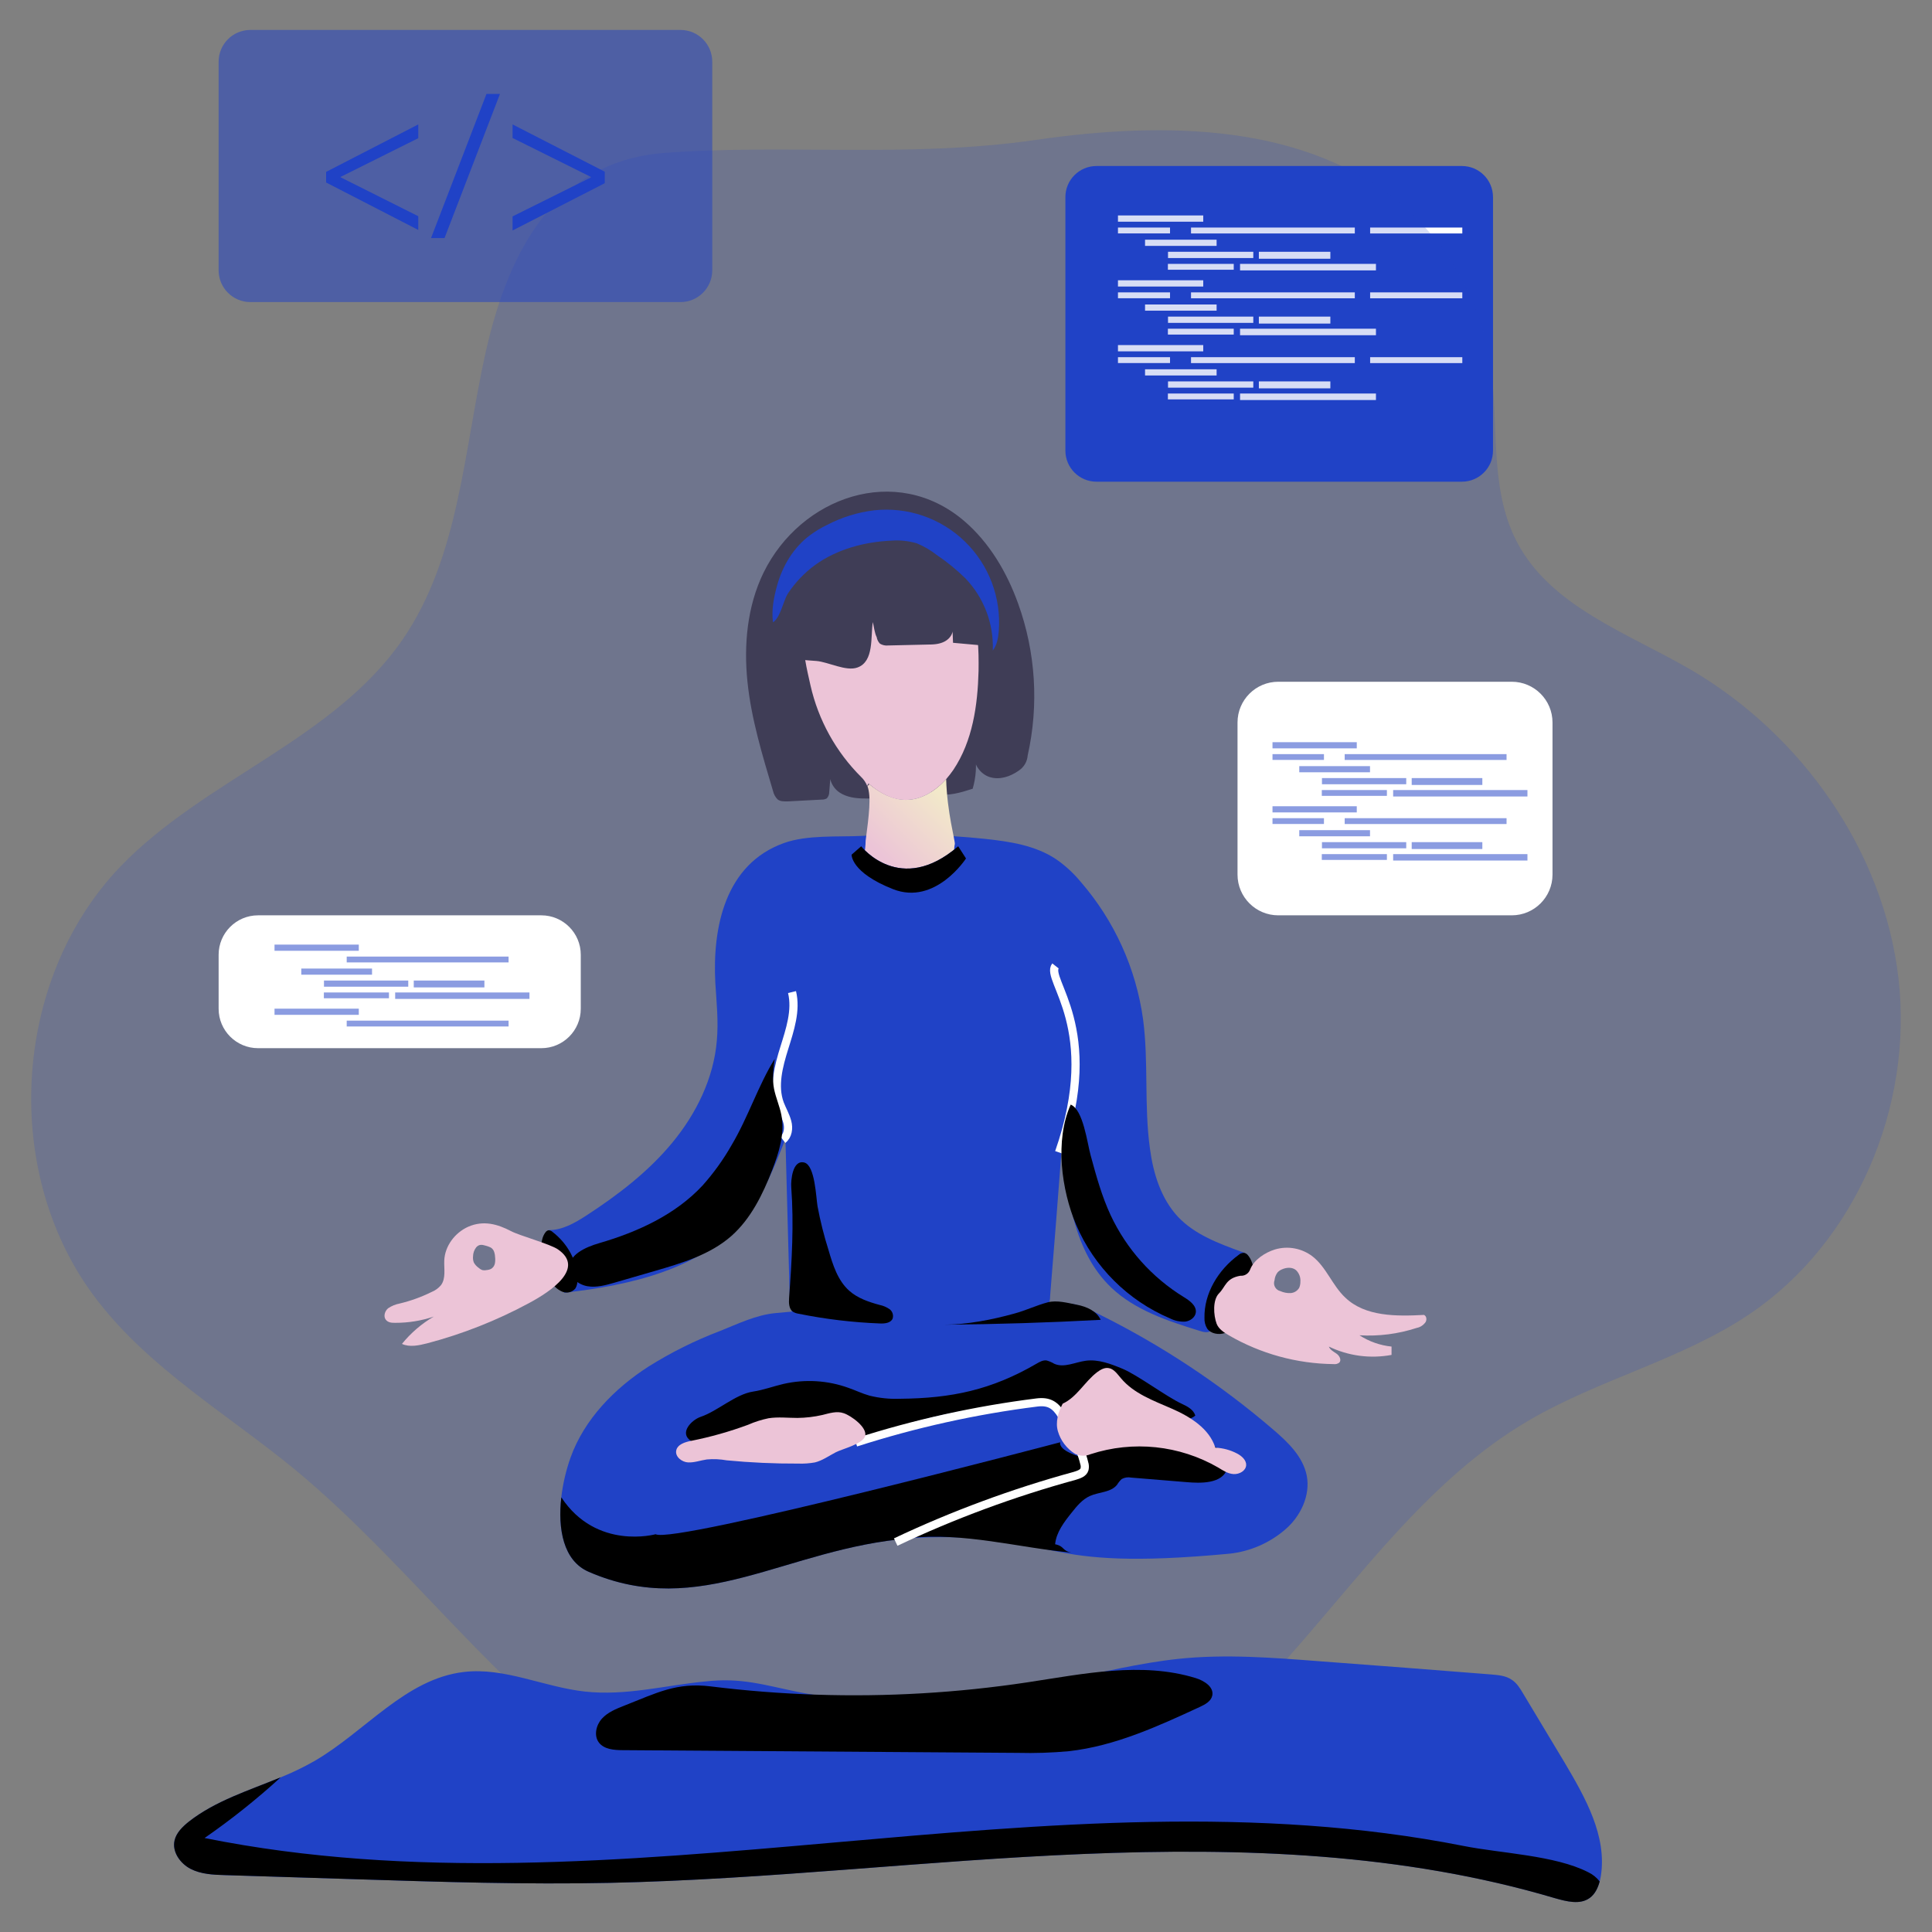 <?xml version="1.0" encoding="UTF-8" standalone="no"?>
<!-- Generator: Gravit.io -->
<svg xmlns="http://www.w3.org/2000/svg" xmlns:xlink="http://www.w3.org/1999/xlink" style="isolation:isolate" viewBox="0 0 793.701 793.701" width="793.701pt" height="793.701pt"><rect x="0" y="0" width="793.701" height="793.701" fill="#808080" stroke="none"/><defs><clipPath id="_clipPath_8EVcB1el8tajwkYQLUOmrAbZnPJionYS"><rect width="793.701" height="793.701"/></clipPath></defs><g clip-path="url(#_clipPath_8EVcB1el8tajwkYQLUOmrAbZnPJionYS)"><g><g><path d="M 600.583 197.888 L 450.454 197.888 C 443.405 197.888 437.682 192.165 437.682 185.116 L 437.682 80.973 C 437.682 73.923 443.405 68.2 450.454 68.2 L 600.583 68.2 C 607.632 68.2 613.355 73.923 613.355 80.973 L 613.355 185.116 C 613.355 192.165 607.632 197.888 600.583 197.888 Z" style="stroke:none;fill:#2042C6;stroke-miterlimit:10;"/><defs><linearGradient id="_lgradient_439" x1="0" y1="0.5" x2="0.062" y2="1.498"><stop offset="100%" style="stop-color:rgba(255,255,255,0)"/><stop offset="100%" style="stop-color:rgba(255,255,255,0.005)"/></linearGradient></defs><path d="M 600.583 197.888 L 450.454 197.888 C 443.405 197.888 437.682 192.165 437.682 185.116 L 437.682 80.973 C 437.682 73.923 443.405 68.2 450.454 68.2 L 600.583 68.2 C 607.632 68.2 613.355 73.923 613.355 80.973 L 613.355 185.116 C 613.355 192.165 607.632 197.888 600.583 197.888 Z" style="stroke:none;fill:url(#_lgradient_439);stroke-miterlimit:10;"/><linearGradient id="_lgradient_440" x1="0.538" y1="-27.083" x2="0.483" y2="-24.142" gradientTransform="matrix(35.033,0,0,2.573,459.281,88.508)" gradientUnits="userSpaceOnUse"><stop offset="0%" stop-opacity="0" style="stop-color:rgb(255,255,255)"/><stop offset="99%" stop-opacity="1" style="stop-color:rgb(255,255,255)"/></linearGradient><rect x="459.281" y="88.508" width="35.033" height="2.573" transform="matrix(1,0,0,1,0,0)" fill="url(#_lgradient_440)"/><linearGradient id="_lgradient_441" x1="0" y1="0.5" x2="0.164" y2="1.486" gradientTransform="matrix(21.386,0,0,2.41,459.281,93.481)" gradientUnits="userSpaceOnUse"><stop offset="100%" stop-opacity="1" style="stop-color:rgb(255,255,255)"/><stop offset="100%" stop-opacity="0.99" style="stop-color:rgb(255,255,255)"/></linearGradient><rect x="459.281" y="93.481" width="21.386" height="2.41" transform="matrix(1,0,0,1,0,0)" fill="url(#_lgradient_441)"/><linearGradient id="_lgradient_442" x1="0" y1="0.5" x2="0.461" y2="1.388" gradientTransform="matrix(67.29,0,0,2.43,489.291,93.481)" gradientUnits="userSpaceOnUse"><stop offset="100%" stop-opacity="1" style="stop-color:rgb(255,255,255)"/><stop offset="100%" stop-opacity="0.99" style="stop-color:rgb(255,255,255)"/></linearGradient><rect x="489.291" y="93.481" width="67.29" height="2.43" transform="matrix(1,0,0,1,0,0)" fill="url(#_lgradient_442)"/><linearGradient id="_lgradient_443" x1="0" y1="0.5" x2="0.279" y2="1.46" gradientTransform="matrix(37.87,0,0,2.43,562.875,93.481)" gradientUnits="userSpaceOnUse"><stop offset="100%" stop-opacity="1" style="stop-color:rgb(255,255,255)"/><stop offset="100%" stop-opacity="0.99" style="stop-color:rgb(255,255,255)"/></linearGradient><rect x="562.875" y="93.481" width="37.87" height="2.43" transform="matrix(1,0,0,1,0,0)" fill="url(#_lgradient_443)"/><linearGradient id="_lgradient_444" x1="0" y1="0.5" x2="0.212" y2="1.477" gradientTransform="matrix(29.399,0,0,2.542,470.406,98.474)" gradientUnits="userSpaceOnUse"><stop offset="100%" stop-opacity="1" style="stop-color:rgb(255,255,255)"/><stop offset="100%" stop-opacity="0.99" style="stop-color:rgb(255,255,255)"/></linearGradient><rect x="470.406" y="98.474" width="29.399" height="2.542" transform="matrix(1,0,0,1,0,0)" fill="url(#_lgradient_444)"/><linearGradient id="_lgradient_445" x1="0" y1="0.5" x2="0.249" y2="1.469" gradientTransform="matrix(35.033,0,0,2.573,479.843,103.436)" gradientUnits="userSpaceOnUse"><stop offset="100%" stop-opacity="1" style="stop-color:rgb(255,255,255)"/><stop offset="100%" stop-opacity="0.99" style="stop-color:rgb(255,255,255)"/></linearGradient><rect x="479.843" y="103.436" width="35.033" height="2.573" transform="matrix(1,0,0,1,0,0)" fill="url(#_lgradient_445)"/><linearGradient id="_lgradient_446" x1="0" y1="0.5" x2="0.188" y2="1.482" gradientTransform="matrix(29.369,0,0,2.858,517.164,103.436)" gradientUnits="userSpaceOnUse"><stop offset="100%" stop-opacity="1" style="stop-color:rgb(255,255,255)"/><stop offset="100%" stop-opacity="0.99" style="stop-color:rgb(255,255,255)"/></linearGradient><rect x="517.164" y="103.436" width="29.369" height="2.858" transform="matrix(1,0,0,1,0,0)" fill="url(#_lgradient_446)"/><linearGradient id="_lgradient_447" x1="0" y1="0.5" x2="0.206" y2="1.479" gradientTransform="matrix(27.05,0,0,2.41,479.792,108.409)" gradientUnits="userSpaceOnUse"><stop offset="100%" stop-opacity="1" style="stop-color:rgb(255,255,255)"/><stop offset="100%" stop-opacity="0.99" style="stop-color:rgb(255,255,255)"/></linearGradient><rect x="479.792" y="108.409" width="27.05" height="2.41" transform="matrix(1,0,0,1,0,0)" fill="url(#_lgradient_447)"/><linearGradient id="_lgradient_448" x1="0" y1="0.5" x2="0.363" y2="1.432" gradientTransform="matrix(55.829,0,0,2.675,509.436,108.409)" gradientUnits="userSpaceOnUse"><stop offset="100%" stop-opacity="1" style="stop-color:rgb(255,255,255)"/><stop offset="100%" stop-opacity="0.99" style="stop-color:rgb(255,255,255)"/></linearGradient><rect x="509.436" y="108.409" width="55.829" height="2.675" transform="matrix(1,0,0,1,0,0)" fill="url(#_lgradient_448)"/><linearGradient id="_lgradient_449" x1="0" y1="0.5" x2="0.247" y2="1.469" gradientTransform="matrix(35.033,0,0,2.573,459.281,115.141)" gradientUnits="userSpaceOnUse"><stop offset="100%" stop-opacity="1" style="stop-color:rgb(255,255,255)"/><stop offset="100%" stop-opacity="0.99" style="stop-color:rgb(255,255,255)"/></linearGradient><rect x="459.281" y="115.141" width="35.033" height="2.573" transform="matrix(1,0,0,1,0,0)" fill="url(#_lgradient_449)"/><linearGradient id="_lgradient_450" x1="0" y1="0.5" x2="0.164" y2="1.486" gradientTransform="matrix(21.386,0,0,2.41,459.281,120.114)" gradientUnits="userSpaceOnUse"><stop offset="100%" stop-opacity="1" style="stop-color:rgb(255,255,255)"/><stop offset="100%" stop-opacity="0.99" style="stop-color:rgb(255,255,255)"/></linearGradient><rect x="459.281" y="120.114" width="21.386" height="2.41" transform="matrix(1,0,0,1,0,0)" fill="url(#_lgradient_450)"/><linearGradient id="_lgradient_451" x1="0" y1="0.5" x2="0.461" y2="1.388" gradientTransform="matrix(67.29,0,0,2.43,489.291,120.114)" gradientUnits="userSpaceOnUse"><stop offset="100%" stop-opacity="1" style="stop-color:rgb(255,255,255)"/><stop offset="100%" stop-opacity="0.99" style="stop-color:rgb(255,255,255)"/></linearGradient><rect x="489.291" y="120.114" width="67.29" height="2.43" transform="matrix(1,0,0,1,0,0)" fill="url(#_lgradient_451)"/><linearGradient id="_lgradient_452" x1="0" y1="0.5" x2="0.279" y2="1.46" gradientTransform="matrix(37.87,0,0,2.43,562.875,120.114)" gradientUnits="userSpaceOnUse"><stop offset="100%" stop-opacity="1" style="stop-color:rgb(255,255,255)"/><stop offset="100%" stop-opacity="0.99" style="stop-color:rgb(255,255,255)"/></linearGradient><rect x="562.875" y="120.114" width="37.87" height="2.43" transform="matrix(1,0,0,1,0,0)" fill="url(#_lgradient_452)"/><linearGradient id="_lgradient_453" x1="0" y1="0.5" x2="0.212" y2="1.477" gradientTransform="matrix(29.399,0,0,2.542,470.406,125.087)" gradientUnits="userSpaceOnUse"><stop offset="100%" stop-opacity="1" style="stop-color:rgb(255,255,255)"/><stop offset="100%" stop-opacity="0.99" style="stop-color:rgb(255,255,255)"/></linearGradient><rect x="470.406" y="125.087" width="29.399" height="2.542" transform="matrix(1,0,0,1,0,0)" fill="url(#_lgradient_453)"/><linearGradient id="_lgradient_454" x1="0" y1="0.5" x2="0.249" y2="1.469" gradientTransform="matrix(35.033,0,0,2.573,479.843,130.07)" gradientUnits="userSpaceOnUse"><stop offset="100%" stop-opacity="1" style="stop-color:rgb(255,255,255)"/><stop offset="100%" stop-opacity="0.99" style="stop-color:rgb(255,255,255)"/></linearGradient><rect x="479.843" y="130.07" width="35.033" height="2.573" transform="matrix(1,0,0,1,0,0)" fill="url(#_lgradient_454)"/><linearGradient id="_lgradient_455" x1="0" y1="0.5" x2="0.188" y2="1.482" gradientTransform="matrix(29.369,0,0,2.858,517.164,130.07)" gradientUnits="userSpaceOnUse"><stop offset="100%" stop-opacity="1" style="stop-color:rgb(255,255,255)"/><stop offset="100%" stop-opacity="0.99" style="stop-color:rgb(255,255,255)"/></linearGradient><rect x="517.164" y="130.07" width="29.369" height="2.858" transform="matrix(1,0,0,1,0,0)" fill="url(#_lgradient_455)"/><linearGradient id="_lgradient_456" x1="0" y1="0.5" x2="0.206" y2="1.479" gradientTransform="matrix(27.05,0,0,2.41,479.792,135.042)" gradientUnits="userSpaceOnUse"><stop offset="100%" stop-opacity="1" style="stop-color:rgb(255,255,255)"/><stop offset="100%" stop-opacity="0.99" style="stop-color:rgb(255,255,255)"/></linearGradient><rect x="479.792" y="135.042" width="27.05" height="2.41" transform="matrix(1,0,0,1,0,0)" fill="url(#_lgradient_456)"/><linearGradient id="_lgradient_457" x1="0" y1="0.5" x2="0.363" y2="1.432" gradientTransform="matrix(55.829,0,0,2.675,509.436,135.042)" gradientUnits="userSpaceOnUse"><stop offset="100%" stop-opacity="1" style="stop-color:rgb(255,255,255)"/><stop offset="100%" stop-opacity="0.99" style="stop-color:rgb(255,255,255)"/></linearGradient><rect x="509.436" y="135.042" width="55.829" height="2.675" transform="matrix(1,0,0,1,0,0)" fill="url(#_lgradient_457)"/><linearGradient id="_lgradient_458" x1="0" y1="0.5" x2="0.247" y2="1.469" gradientTransform="matrix(35.033,0,0,2.573,459.281,141.764)" gradientUnits="userSpaceOnUse"><stop offset="100%" stop-opacity="1" style="stop-color:rgb(255,255,255)"/><stop offset="100%" stop-opacity="0.99" style="stop-color:rgb(255,255,255)"/></linearGradient><rect x="459.281" y="141.764" width="35.033" height="2.573" transform="matrix(1,0,0,1,0,0)" fill="url(#_lgradient_458)"/><linearGradient id="_lgradient_459" x1="0" y1="0.5" x2="0.164" y2="1.486" gradientTransform="matrix(21.386,0,0,2.41,459.281,146.737)" gradientUnits="userSpaceOnUse"><stop offset="100%" stop-opacity="1" style="stop-color:rgb(255,255,255)"/><stop offset="100%" stop-opacity="0.99" style="stop-color:rgb(255,255,255)"/></linearGradient><rect x="459.281" y="146.737" width="21.386" height="2.41" transform="matrix(1,0,0,1,0,0)" fill="url(#_lgradient_459)"/><linearGradient id="_lgradient_460" x1="0" y1="0.5" x2="0.461" y2="1.387" gradientTransform="matrix(67.29,0,0,2.43,489.291,146.737)" gradientUnits="userSpaceOnUse"><stop offset="100%" stop-opacity="1" style="stop-color:rgb(255,255,255)"/><stop offset="100%" stop-opacity="0.99" style="stop-color:rgb(255,255,255)"/></linearGradient><rect x="489.291" y="146.737" width="67.29" height="2.43" transform="matrix(1,0,0,1,0,0)" fill="url(#_lgradient_460)"/><linearGradient id="_lgradient_461" x1="0" y1="0.5" x2="0.279" y2="1.46" gradientTransform="matrix(37.87,0,0,2.43,562.875,146.737)" gradientUnits="userSpaceOnUse"><stop offset="100%" stop-opacity="1" style="stop-color:rgb(255,255,255)"/><stop offset="100%" stop-opacity="0.99" style="stop-color:rgb(255,255,255)"/></linearGradient><rect x="562.875" y="146.737" width="37.87" height="2.43" transform="matrix(1,0,0,1,0,0)" fill="url(#_lgradient_461)"/><linearGradient id="_lgradient_462" x1="0" y1="0.5" x2="0.212" y2="1.477" gradientTransform="matrix(29.399,0,0,2.542,470.406,151.71)" gradientUnits="userSpaceOnUse"><stop offset="100%" stop-opacity="1" style="stop-color:rgb(255,255,255)"/><stop offset="100%" stop-opacity="0.99" style="stop-color:rgb(255,255,255)"/></linearGradient><rect x="470.406" y="151.71" width="29.399" height="2.542" transform="matrix(1,0,0,1,0,0)" fill="url(#_lgradient_462)"/><linearGradient id="_lgradient_463" x1="0" y1="0.5" x2="0.249" y2="1.469" gradientTransform="matrix(35.033,0,0,2.573,479.843,156.683)" gradientUnits="userSpaceOnUse"><stop offset="100%" stop-opacity="1" style="stop-color:rgb(255,255,255)"/><stop offset="100%" stop-opacity="0.99" style="stop-color:rgb(255,255,255)"/></linearGradient><rect x="479.843" y="156.683" width="35.033" height="2.573" transform="matrix(1,0,0,1,0,0)" fill="url(#_lgradient_463)"/><linearGradient id="_lgradient_464" x1="0" y1="0.5" x2="0.188" y2="1.482" gradientTransform="matrix(29.369,0,0,2.858,517.164,156.683)" gradientUnits="userSpaceOnUse"><stop offset="100%" stop-opacity="1" style="stop-color:rgb(255,255,255)"/><stop offset="100%" stop-opacity="0.99" style="stop-color:rgb(255,255,255)"/></linearGradient><rect x="517.164" y="156.683" width="29.369" height="2.858" transform="matrix(1,0,0,1,0,0)" fill="url(#_lgradient_464)"/><linearGradient id="_lgradient_465" x1="0" y1="0.5" x2="0.206" y2="1.479" gradientTransform="matrix(27.05,0,0,2.41,479.792,161.666)" gradientUnits="userSpaceOnUse"><stop offset="100%" stop-opacity="1" style="stop-color:rgb(255,255,255)"/><stop offset="100%" stop-opacity="0.99" style="stop-color:rgb(255,255,255)"/></linearGradient><rect x="479.792" y="161.666" width="27.05" height="2.41" transform="matrix(1,0,0,1,0,0)" fill="url(#_lgradient_465)"/><linearGradient id="_lgradient_466" x1="0" y1="0.5" x2="0.363" y2="1.432" gradientTransform="matrix(55.829,0,0,2.675,509.436,161.666)" gradientUnits="userSpaceOnUse"><stop offset="100%" stop-opacity="1" style="stop-color:rgb(255,255,255)"/><stop offset="100%" stop-opacity="0.99" style="stop-color:rgb(255,255,255)"/></linearGradient><rect x="509.436" y="161.666" width="55.829" height="2.675" transform="matrix(1,0,0,1,0,0)" fill="url(#_lgradient_466)"/></g><g><g opacity="0.18"><path d=" M 199.622 144.264 C 190.496 184.755 188.836 228.743 165.278 262.924 C 136.892 303.919 83.955 320.186 49.434 356.026 C 4.63 402.829 0.319 482.983 39.981 534.207 C 61.743 562.43 93.245 580.846 120.801 603.411 C 173.739 647.059 213.292 707.803 273.982 739.998 C 339.202 774.519 424.17 768.208 483.582 724.234 C 537.852 684.069 569.884 617.53 628.126 583.499 C 657.002 566.578 690.87 558.608 718.739 539.851 C 762.564 510.309 785.958 454.556 779.946 402.108 C 773.935 349.661 740.284 301.865 694.638 275.151 C 668.604 260.013 636.763 249.132 622.985 222.268 C 611.532 200.03 616.021 173.48 612.199 148.82 C 608.208 124.368 595.951 102.024 577.474 85.518 C 537.648 50.331 478.182 49.842 425.626 57.472 C 373.069 65.102 321.234 58.968 271.928 62.913 C 228.675 66.762 209.252 101.786 199.622 144.264 Z " fill="rgb(32,66,198)"/></g><path d=" M 404.45 344.6 C 414.82 345.7 425.45 347.28 434.1 353.14 C 437.789 355.733 441.113 358.811 443.98 362.29 C 457.815 378.239 466.716 397.865 469.6 418.78 C 471.92 436.35 469.97 454.29 472.41 471.78 C 473.75 482.02 476.93 492.4 484 499.96 C 490.83 507.16 500.6 510.82 510 514.24 C 511.188 514.498 512.234 515.194 512.93 516.19 C 513.66 517.53 512.93 519.24 512.2 520.58 L 499.39 544.37 C 498.984 545.39 498.253 546.248 497.31 546.81 C 495.97 547.67 494.14 547.18 492.68 546.69 C 479.74 542.69 466.32 538.27 456.56 529 C 441.19 514.36 438.26 491.3 436.3 470.19 C 434.72 490.93 433.13 511.55 431.42 532.29 C 431.455 533.997 431.034 535.681 430.2 537.17 C 428.74 539.37 425.69 539.98 423.01 540.35 C 396.555 543.967 369.908 546.004 343.21 546.45 C 336.86 546.57 329.42 545.96 326.21 540.59 C 324.5 537.91 324.38 534.49 324.38 531.32 C 323.77 510.21 323.28 489.1 322.67 467.87 C 318.28 479.1 313.76 490.69 306.08 500.08 C 288.75 521.44 259.08 528.02 231.77 531.08 C 230.162 522.372 228.001 513.775 225.3 505.34 C 230.92 505.46 236.16 502.41 240.92 499.34 C 253.85 490.92 266.3 481.4 276.18 469.45 C 286.06 457.5 293.18 442.97 294.48 427.6 C 295.22 419.67 294.36 411.73 293.87 403.8 C 292.65 380.99 297.87 355 322.06 346.34 C 331.58 342.92 344.06 343.89 353.91 343.41 C 370.762 342.462 387.662 342.86 404.45 344.6 L 404.45 344.6 Z " fill="rgb(32,66,198)"/><linearGradient id="_lgradient_467" x1="1" y1="0.5" x2="-0" y2="0.5" gradientTransform="matrix(20.399,0,0,33.33,494.812,514.69)" gradientUnits="userSpaceOnUse"><stop offset="1.001%" stop-opacity="1" style="stop-color:rgb(0,0,0)"/><stop offset="100%" stop-opacity="1" style="stop-color:rgb(0,0,0)"/></linearGradient><path d=" M 512.79 515.82 C 512.391 515.243 511.787 514.839 511.1 514.69 C 510.257 514.676 509.44 514.988 508.82 515.56 C 500.44 521.7 494.6 531.38 494.82 541.46 C 494.748 542.989 495.135 544.504 495.93 545.81 C 497.43 547.91 500.59 548.48 503.11 547.66 C 505.569 546.71 507.684 545.041 509.18 542.87 C 512.134 539.032 514.067 534.508 514.8 529.72 C 515.45 525.51 515.67 519.34 512.79 515.82 Z " fill="url(#_lgradient_467)"/><linearGradient id="_lgradient_468" x1="0" y1="0.5" x2="1" y2="0.5" gradientTransform="matrix(14.913,0,0,25.595,222.304,505.42)" gradientUnits="userSpaceOnUse"><stop offset="100%" stop-opacity="1" style="stop-color:rgb(0,0,0)"/><stop offset="100%" stop-opacity="1" style="stop-color:rgb(0,0,0)"/></linearGradient><path d=" M 224.07 506.29 C 224.354 505.849 224.799 505.537 225.31 505.42 C 225.934 505.411 226.536 505.653 226.98 506.09 C 233.11 510.8 237.37 518.22 237.21 525.95 C 237.267 527.118 236.985 528.278 236.4 529.29 C 235.144 530.853 233.023 531.426 231.15 530.71 C 229.334 529.964 227.786 528.684 226.71 527.04 C 224.541 524.061 223.13 520.598 222.6 516.95 C 222.13 513.74 221.97 508.99 224.07 506.29 Z " fill="url(#_lgradient_468)"/><path d=" M 313.67 235.27 C 306.96 249.06 305.5 264.92 307.08 280.17 C 308.66 295.42 313.18 310.17 317.57 324.95 C 317.858 326.238 318.495 327.421 319.41 328.37 C 320.63 329.37 322.21 329.22 323.8 329.22 L 337.59 328.49 C 338.312 328.517 339.027 328.348 339.66 328 C 340.307 327.305 340.664 326.39 340.66 325.44 C 340.9 322.39 341.14 319.44 341.39 316.44 C 340.05 319.74 342 323.64 344.93 325.59 C 347.86 327.54 351.64 328.03 355.18 328.03 C 361.392 328.161 367.592 327.424 373.6 325.84 C 374.21 322.3 374.82 318.76 375.43 315.1 C 374.43 320.22 379.21 324.98 384.34 326.1 C 389.47 327.22 394.71 325.61 399.59 324.03 C 400.959 319.359 401.3 314.446 400.59 309.63 C 399.5 313.63 402.67 318.05 406.7 319.27 C 410.73 320.49 415.11 319.02 418.53 316.58 C 420.65 315.188 422.002 312.889 422.19 310.36 C 426.836 289.628 425.484 268.002 418.29 248.01 C 413.65 235.08 406.45 222.88 396.08 214.01 C 368.09 190.13 328.92 204.16 313.67 235.27 Z " fill="rgb(63,61,86)"/><linearGradient id="_lgradient_469" x1="0.164" y1="0.779" x2="0.821" y2="0.089" gradientTransform="matrix(37.362,0,0,38.984,354.91,320.07)" gradientUnits="userSpaceOnUse"><stop offset="0%" stop-opacity="1" style="stop-color:rgb(236,196,215)"/><stop offset="42%" stop-opacity="1" style="stop-color:rgb(239,212,209)"/><stop offset="100%" stop-opacity="1" style="stop-color:rgb(242,234,201)"/></linearGradient><path d=" M 392.26 346.76 C 392.02 347.9 391.939 349.068 392.02 350.23 C 378.59 366.06 362.02 356.81 354.91 351.5 C 355.358 349.491 355.596 347.44 355.62 345.38 C 357 334.85 357.96 327.27 356.38 323 C 356.62 322.76 356.86 322.39 357.11 322.15 C 361.5 325.81 366.62 328.49 372.11 328.61 C 378.57 328.61 384.31 324.95 388.7 320.07 C 389.06 333.7 392.5 345.66 392.26 346.76 Z " fill="url(#_lgradient_469)"/><line x1="356.13" y1="323.12" x2="356.25" y2="323"/><linearGradient id="_lgradient_470" x1="0" y1="0.5" x2="0.197" y2="1.48" gradientTransform="matrix(71.988,0,0,99.177,330.046,229.434)" gradientUnits="userSpaceOnUse"><stop offset="100%" stop-opacity="1" style="stop-color:rgb(236,196,215)"/><stop offset="100%" stop-opacity="1" style="stop-color:rgb(236,197,215)"/><stop offset="100%" stop-opacity="1" style="stop-color:rgb(239,212,209)"/></linearGradient><path d=" M 402.01 275.66 C 401.64 289.81 399.57 304.45 391.64 316.29 C 390.731 317.601 389.753 318.863 388.71 320.07 C 384.32 324.95 378.58 328.61 372.12 328.61 C 366.5 328.61 361.38 325.81 357.12 322.15 C 357 322.02 356.87 322.02 356.75 321.9 L 356.26 322.9 C 355.727 321.515 354.894 320.265 353.82 319.24 C 343.417 308.904 336.178 295.816 332.95 281.51 C 329.78 267.6 326.85 255.15 337.71 243.56 C 343.71 237.21 351.71 233.31 360.16 231.11 C 367.11 229.28 374.68 228.55 381.39 230.99 C 389.69 233.99 395.79 241.49 398.84 249.78 C 401.89 258.07 402.13 266.87 402.01 275.66 Z " fill="url(#_lgradient_470)"/><path d=" M 527.93 628.4 C 521.499 633.927 513.542 637.372 505.11 638.28 C 424.58 645.85 436.42 630.35 381.75 631.57 C 379.07 631.63 376.43 631.77 373.85 631.98 C 322.93 635.98 287.78 665.7 241.85 645.73 C 231.34 641.19 229.12 628.01 230.59 615.14 C 231.243 609.551 232.524 604.053 234.41 598.75 C 240.02 583.13 252.35 570.44 266.41 561.42 C 275.719 555.576 285.584 550.669 295.86 546.77 C 303.18 543.85 310.62 540.19 318.55 539.45 C 341.61 537.13 365.28 537.62 388.34 536.77 C 401.76 536.16 415.19 535.67 428.49 535.18 C 432.73 534.896 436.988 535.101 441.18 535.79 C 444.624 536.676 447.943 537.989 451.06 539.7 C 477.001 552.516 501.227 568.542 523.17 587.4 C 529.17 592.53 535.25 598.4 536.83 606.19 C 538.42 614.37 534.27 623.03 527.93 628.4 Z " fill="rgb(32,66,198)"/><linearGradient id="_lgradient_471" x1="0.172" y1="-0.445" x2="0.85" y2="0.285" gradientTransform="matrix(131.215,0,0,47.579,373.26,590.261)" gradientUnits="userSpaceOnUse"><stop offset="0%" stop-opacity="1" style="stop-color:rgb(0,0,0)"/><stop offset="0%" stop-opacity="1" style="stop-color:rgb(0,0,0)"/><stop offset="100%" stop-opacity="1" style="stop-color:rgb(0,0,0)"/></linearGradient><path d=" M 487.63 608.9 L 464.71 607.02 C 463.38 606.756 461.999 606.968 460.81 607.62 C 460.074 608.314 459.434 609.105 458.91 609.97 C 456.34 613.18 451.45 612.9 447.71 614.6 C 444.61 616.01 442.38 618.75 440.26 621.41 C 437.16 625.29 433.93 629.48 433.46 634.41 C 437.46 635.23 436.15 637.03 440.13 637.84 C 418.33 635.84 396.04 629.37 373.26 631.89 C 390.33 625.53 399.77 620.3 443.68 605.55 C 449.95 603.44 438.42 594.48 444.68 592.29 C 450.94 590.1 457.44 590.22 463.93 590.29 C 473.28 590.45 482.68 590.61 491.93 592.12 C 497.14 592.97 506.1 596.12 504.22 603.12 C 502.42 609.81 492.77 609.33 487.63 608.9 Z " fill="url(#_lgradient_471)"/><linearGradient id="_lgradient_472" x1="0" y1="0.5" x2="0.539" y2="1.343" gradientTransform="matrix(215.378,0,0,60.06,230.192,592.51)" gradientUnits="userSpaceOnUse"><stop offset="100%" stop-opacity="1" style="stop-color:rgb(0,0,0)"/><stop offset="100%" stop-opacity="1" style="stop-color:rgb(0,0,0)"/><stop offset="100%" stop-opacity="1" style="stop-color:rgb(0,0,0)"/></linearGradient><path d=" M 445.57 603.63 L 376.46 630.29 L 373.86 631.98 C 322.94 635.98 287.79 665.7 241.86 645.73 C 231.35 641.19 229.13 628.01 230.6 615.14 C 245.07 637.03 269.34 630.29 269.34 630.29 C 276.86 634.42 435.55 592.51 435.55 592.51 C 434.87 596.18 444.03 598.51 444.03 598.51 L 445.57 603.63 Z " fill="url(#_lgradient_472)"/><linearGradient id="_lgradient_473" x1="0" y1="0.5" x2="0.161" y2="1.487" gradientTransform="matrix(209.243,0,0,34.189,281.807,558.869)" gradientUnits="userSpaceOnUse"><stop offset="100%" stop-opacity="1" style="stop-color:rgb(0,0,0)"/><stop offset="100%" stop-opacity="1" style="stop-color:rgb(0,0,0)"/><stop offset="100%" stop-opacity="1" style="stop-color:rgb(0,0,0)"/></linearGradient><path d=" M 287.86 582.06 C 294.86 579.69 302.11 572.78 309.41 571.68 C 313.65 571.04 317.7 569.51 321.88 568.54 C 330.738 566.516 339.991 567.075 348.54 570.15 C 351.43 571.15 354.22 572.52 357.18 573.35 C 361.252 574.365 365.447 574.8 369.64 574.64 C 391.02 574.46 407.3 570.99 425.79 560.25 C 427.07 559.5 428.48 558.7 429.95 558.9 C 431.074 559.216 432.15 559.68 433.15 560.28 C 437.15 562.05 441.69 559.6 446.06 559.02 C 451.18 558.34 456.25 560.29 461.06 562.27 C 467.43 564.92 479.2 573.8 485.45 576.68 C 487.77 577.74 490.33 579.1 491.05 581.55 C 489.2 583.19 486.49 583.26 484.05 583.24 L 455.26 583.05 C 450.19 583.05 445.03 582.96 440.19 581.42 C 436.62 580.28 433.33 578.35 429.7 577.42 C 425.5 576.3 421.06 576.51 416.7 576.87 C 397.069 578.47 377.741 582.691 359.23 589.42 C 355.808 590.822 352.263 591.903 348.64 592.65 C 344.18 593.38 339.64 592.97 335.12 592.65 Q 317.55 591.29 299.92 591.4 C 296.07 591.4 287.38 594.16 283.92 591.99 C 278.79 588.73 284.15 583.3 287.86 582.06 Z " fill="url(#_lgradient_473)"/><mask id="_mask_LHkO5G7J2fi27bVdbzmcCkHcFIFPEa0z" x="-200%" y="-200%" width="400%" height="400%"><rect x="-200%" y="-200%" width="400%" height="400%" style="fill:white;"/><path d=" M 367.97 633.51 C 391.655 622.317 416.272 613.212 441.54 606.3 C 443.13 605.81 445.08 605.2 445.54 603.61 C 445.74 602.763 445.699 601.876 445.42 601.05 C 443.71 593.97 439.93 587.63 436.14 581.41 C 433.58 577.26 431.02 575.55 426.02 576.16 C 400.752 579.323 375.834 584.837 351.59 592.63" fill="black" stroke="none"/></mask><path d=" M 367.97 633.51 C 391.655 622.317 416.272 613.212 441.54 606.3 C 443.13 605.81 445.08 605.2 445.54 603.61 C 445.74 602.763 445.699 601.876 445.42 601.05 C 443.71 593.97 439.93 587.63 436.14 581.41 C 433.58 577.26 431.02 575.55 426.02 576.16 C 400.752 579.323 375.834 584.837 351.59 592.63" fill="none" mask="url(#_mask_LHkO5G7J2fi27bVdbzmcCkHcFIFPEa0z)" vector-effect="non-scaling-stroke" stroke-width="3.36" stroke="rgb(255,255,255)" stroke-linejoin="miter" stroke-linecap="butt" stroke-miterlimit="10"/><path d=" M 367.97 633.51 C 391.655 622.317 416.272 613.212 441.54 606.3 C 443.13 605.81 445.08 605.2 445.54 603.61 C 445.74 602.763 445.699 601.876 445.42 601.05 C 443.71 593.97 439.93 587.63 436.14 581.41 C 433.58 577.26 431.02 575.55 426.02 576.16 C 400.752 579.323 375.834 584.837 351.59 592.63" fill="none"/><linearGradient id="_lgradient_474" x1="0" y1="0.5" x2="1" y2="0.5" gradientTransform="matrix(77.753,0,0,43.606,434.193,561.981)" gradientUnits="userSpaceOnUse"><stop offset="100%" stop-opacity="1" style="stop-color:rgb(236,196,215)"/><stop offset="100%" stop-opacity="1" style="stop-color:rgb(236,196,215)"/><stop offset="100%" stop-opacity="1" style="stop-color:rgb(239,212,209)"/></linearGradient><path d=" M 448.01 597.41 C 465.484 591.711 484.556 593.707 500.47 602.9 C 502.47 604.12 504.47 605.46 506.82 605.58 C 509.17 605.7 511.82 604.24 511.94 601.92 C 512.06 599.85 510.11 598.14 508.28 597.17 C 505.5 595.695 502.425 594.861 499.28 594.73 C 496.84 586.92 489.03 582.04 481.47 578.73 C 473.91 575.42 465.73 572.51 460.47 566.16 C 459.01 564.46 457.54 562.26 455.35 562.02 C 453.64 561.77 452.05 562.75 450.71 563.72 C 445.59 567.63 442.42 573.97 436.56 576.66 C 434.73 580.2 433.51 584.22 434.61 588 C 435.74 591.861 438.258 595.167 441.68 597.28 C 443.674 598.232 445.98 598.279 448.01 597.41 Z " fill="url(#_lgradient_474)"/><linearGradient id="_lgradient_475" x1="0" y1="0.5" x2="1" y2="0.5" gradientTransform="matrix(77.773,0,0,21.143,277.744,580.149)" gradientUnits="userSpaceOnUse"><stop offset="100%" stop-opacity="1" style="stop-color:rgb(236,196,215)"/><stop offset="100%" stop-opacity="1" style="stop-color:rgb(236,196,215)"/><stop offset="100%" stop-opacity="1" style="stop-color:rgb(239,212,209)"/></linearGradient><path d=" M 346.61 580.57 C 343.81 579.57 340.76 580.57 337.83 581.3 C 334.467 582.067 331.03 582.473 327.58 582.51 C 323.68 582.51 319.65 582.03 315.74 582.64 C 312.85 583.232 310.031 584.131 307.33 585.32 C 299.745 588.126 291.951 590.329 284.02 591.91 C 281.46 592.4 278.29 593.37 277.8 595.91 C 277.31 598.45 280.12 600.66 282.68 600.79 C 285.24 600.92 287.8 599.93 290.37 599.57 C 293.098 599.326 295.845 599.447 298.54 599.93 C 308.315 600.869 318.131 601.316 327.95 601.27 C 330.238 601.354 332.527 601.193 334.78 600.79 C 337.83 600.05 340.51 598.1 343.32 596.64 C 346.13 595.18 354.18 593.34 355.4 590.05 C 356.5 586.43 349.54 581.51 346.61 580.57 Z " fill="url(#_lgradient_475)"/><path d=" M 360.16 261.75 C 360.327 262.758 360.794 263.693 361.5 264.43 C 362.527 265.048 363.73 265.309 364.92 265.17 L 381.02 264.8 C 383.46 264.8 386.02 264.68 388.22 263.46 C 390.42 262.24 392 259.8 391.27 257.36 C 391.39 259.55 391.39 261.87 391.52 264.07 C 397.37 264.56 403.23 265.17 409.21 265.65 C 407.87 254.31 405.42 242.96 400.06 232.95 C 394.7 222.94 386.06 214.29 375.17 210.87 C 364.261 207.579 352.436 209.673 343.32 216.51 C 337.22 221.15 332.83 227.62 329.17 234.2 C 324.77 241.89 320.99 250.68 321.11 259.71 C 321.36 271.78 325.63 270.71 335.39 271.54 C 340.15 271.91 347.59 275.93 352.23 274.23 C 359.18 271.78 357.6 261.54 358.57 255.56 C 359.06 257.6 359.3 260.04 360.16 261.75 Z " fill="rgb(63,61,86)"/><path d=" M 334.86 232.1 C 343.86 225.63 355.12 222.58 366.34 222.1 C 369.795 221.851 373.266 222.22 376.59 223.19 C 379.521 224.39 382.271 225.992 384.76 227.95 C 388.999 230.788 392.963 234.015 396.6 237.59 C 404.221 245.537 408.285 256.239 407.86 267.24 C 409.56 265.04 410.05 262.24 410.3 259.43 C 411.412 245.655 406.316 232.103 396.404 222.473 C 386.492 212.843 372.798 208.141 359.06 209.65 C 352.325 210.472 345.793 212.505 339.78 215.65 C 337.286 216.837 334.914 218.268 332.7 219.92 C 325.99 224.92 321.48 232.49 319.28 240.42 C 317.94 245.18 316.84 250.79 317.57 255.67 C 320.63 253.67 321.72 247.01 323.68 243.83 C 326.69 239.295 330.474 235.324 334.86 232.1 L 334.86 232.1 Z " fill="rgb(32,66,198)"/><linearGradient id="_lgradient_476" x1="0" y1="0.5" x2="1" y2="0.5" gradientTransform="matrix(75.421,0,0,50.324,157.965,502.572)" gradientUnits="userSpaceOnUse"><stop offset="100%" stop-opacity="1" style="stop-color:rgb(236,196,215)"/><stop offset="100%" stop-opacity="1" style="stop-color:rgb(236,197,215)"/><stop offset="100%" stop-opacity="1" style="stop-color:rgb(239,212,209)"/></linearGradient><path d=" M 229.2 513.26 C 226.03 511.06 213.38 507.61 209.96 505.78 C 204.35 502.85 198.61 501.26 192.39 503.95 C 186.9 506.39 182.75 511.88 182.51 517.86 C 182.38 521.27 183.24 525.18 181.16 527.98 C 180.111 529.223 178.771 530.188 177.26 530.79 C 173.097 532.846 168.716 534.429 164.2 535.51 C 162.501 535.829 160.884 536.493 159.45 537.46 C 158.1 538.56 157.45 540.76 158.45 542.1 C 159.45 543.44 161.01 543.44 162.45 543.44 C 167.802 543.454 173.119 542.589 178.19 540.88 C 173.196 543.802 168.771 547.603 165.13 552.1 C 168.3 553.57 172.13 552.71 175.5 551.86 C 190.013 548.042 204.021 542.513 217.23 535.39 C 226.55 530.42 240.42 520.95 229.2 513.26 Z  M 203.32 519 C 203.158 519.906 202.63 520.706 201.86 521.21 C 201.269 521.534 200.613 521.722 199.94 521.76 C 199.331 521.89 198.7 521.89 198.09 521.76 C 197.539 521.544 197.033 521.225 196.6 520.82 C 195.805 520.261 195.145 519.53 194.67 518.68 C 194.352 517.878 194.236 517.009 194.33 516.15 C 194.351 514.798 194.81 513.489 195.64 512.42 C 196.77 511.14 198 511.28 199.43 511.72 C 200.86 512.16 202.14 512.39 202.87 513.93 C 203.176 514.696 203.348 515.507 203.38 516.33 C 203.497 517.218 203.476 518.119 203.32 519 L 203.32 519 Z " fill="url(#_lgradient_476)"/><linearGradient id="_lgradient_477" x1="0" y1="0.5" x2="1" y2="0.5" gradientTransform="matrix(87.183,0,0,47.845,498.805,512.587)" gradientUnits="userSpaceOnUse"><stop offset="100%" stop-opacity="1" style="stop-color:rgb(236,196,215)"/><stop offset="100%" stop-opacity="1" style="stop-color:rgb(236,196,215)"/><stop offset="100%" stop-opacity="1" style="stop-color:rgb(239,212,209)"/></linearGradient><path d=" M 585.03 540.19 C 573.68 540.8 560.87 540.92 552.7 533.11 C 547.33 528.11 544.89 520.54 539.15 516.11 C 534.767 512.779 529.059 511.735 523.78 513.3 C 519.61 514.59 515.11 517.58 513.58 521.54 C 512.977 523.199 511.339 524.247 509.58 524.1 L 509.58 524.1 C 503.58 525.1 503.5 528.63 500.81 531.31 C 498.12 533.99 498.51 540.31 499.81 543.81 C 500.67 546 502.74 547.34 504.81 548.56 C 517.906 556.155 532.743 560.234 547.88 560.4 C 548.704 560.52 549.542 560.3 550.2 559.79 C 551.2 558.79 550.32 556.98 549.1 556.13 C 547.88 555.28 546.41 554.54 545.92 553.2 C 553.92 557.056 562.942 558.254 571.67 556.62 L 571.67 553.2 C 566.973 552.715 562.456 551.125 558.49 548.56 C 566.419 549.033 574.366 548.015 581.92 545.56 C 583.264 545.327 584.478 544.617 585.34 543.56 C 586.25 542.63 586.25 540.8 585.03 540.19 Z  M 533.75 529.02 C 533.015 530.302 531.685 531.128 530.21 531.22 C 528.76 531.287 527.314 531.009 525.99 530.41 C 525.048 530.192 524.245 529.579 523.788 528.727 C 523.33 527.875 523.262 526.867 523.6 525.96 C 523.703 524.757 524.155 523.61 524.9 522.66 C 525.398 522.153 525.993 521.751 526.65 521.48 C 528.51 520.64 530.88 520.48 532.44 521.81 C 533.72 523.053 534.373 524.804 534.22 526.58 C 534.231 527.417 534.071 528.247 533.75 529.02 Z " fill="url(#_lgradient_477)"/><path d=" M 657.63 770.911 C 657.51 771.58 657.36 772.26 657.18 772.911 C 656.47 775.55 655.26 778.12 653.11 779.68 C 649.11 782.61 643.6 781.14 638.84 779.8 C 576.37 761.25 510.36 758.94 445.32 761.62 C 380.28 764.3 315.5 772.13 250.47 773.51 C 215.94 774.24 181.41 773.14 146.88 772.041 C 128.7 771.43 110.64 770.94 92.46 770.33 C 87.7 770.21 82.58 769.971 78.31 767.77 C 74.04 765.57 70.62 760.77 71.72 756.06 C 72.45 752.89 75.01 750.44 77.57 748.37 C 88.57 739.76 102.28 735.56 115.3 730.17 C 119.987 728.285 124.544 726.09 128.94 723.601 C 149.94 711.52 166.52 689.68 190.56 686.88 C 207.27 684.88 223.5 693.1 240.34 694.93 C 257.18 696.76 273.28 692.37 289.63 690.78 C 304.4 689.07 313.91 692.24 327.7 695.05 C 361.7 702.13 402.86 696.64 436.7 690.17 C 452.44 687.12 468.06 683.22 483.92 681.51 C 503.44 679.43 523.09 681.02 542.61 682.51 C 565.91 684.22 589.1 686.05 612.4 687.88 C 615.4 688.13 618.62 688.37 621.06 690.08 C 623.14 691.42 624.48 693.62 625.7 695.69 C 631.43 705.21 637.05 714.601 642.78 724.12 C 651.28 738.51 660.31 754.32 657.63 770.911 Z " fill="rgb(32,66,198)"/><mask id="_mask_hECfz9jYr8O7SIcauK2s0nNP0mJlroLd" x="-200%" y="-200%" width="400%" height="400%"><rect x="-200%" y="-200%" width="400%" height="400%" style="fill:white;"/><path d=" M 325.38 407.56 C 327.21 415.12 324.53 423.05 322.21 430.49 C 319.89 437.93 317.7 446.11 320.38 453.43 C 321.38 456 322.7 458.19 323.43 460.88 C 324.16 463.57 323.68 466.61 321.6 468.2" fill="black" stroke="none"/></mask><path d=" M 325.38 407.56 C 327.21 415.12 324.53 423.05 322.21 430.49 C 319.89 437.93 317.7 446.11 320.38 453.43 C 321.38 456 322.7 458.19 323.43 460.88 C 324.16 463.57 323.68 466.61 321.6 468.2" fill="none" mask="url(#_mask_hECfz9jYr8O7SIcauK2s0nNP0mJlroLd)" vector-effect="non-scaling-stroke" stroke-width="3.36" stroke="rgb(255,255,255)" stroke-linejoin="miter" stroke-linecap="butt" stroke-miterlimit="10"/><path d=" M 325.38 407.56 C 327.21 415.12 324.53 423.05 322.21 430.49 C 319.89 437.93 317.7 446.11 320.38 453.43 C 321.38 456 322.7 458.19 323.43 460.88 C 324.16 463.57 323.68 466.61 321.6 468.2" fill="none"/><mask id="_mask_TxSfZI6HTMTD9SgJALvDi4RRTShoS57h" x="-200%" y="-200%" width="400%" height="400%"><rect x="-200%" y="-200%" width="400%" height="400%" style="fill:white;"/><path d=" M 433.61 396.82 C 429.22 402.43 453.01 422.2 435.07 473.44" fill="black" stroke="none"/></mask><path d=" M 433.61 396.82 C 429.22 402.43 453.01 422.2 435.07 473.44" fill="none" mask="url(#_mask_TxSfZI6HTMTD9SgJALvDi4RRTShoS57h)" vector-effect="non-scaling-stroke" stroke-width="3.36" stroke="rgb(255,255,255)" stroke-linejoin="miter" stroke-linecap="butt" stroke-miterlimit="10"/><path d=" M 433.61 396.82 C 429.22 402.43 453.01 422.2 435.07 473.44" fill="none"/><linearGradient id="_lgradient_478" x1="0" y1="0.5" x2="0.771" y2="1.136" gradientTransform="matrix(87.591,0,0,93.576,233.853,435.02)" gradientUnits="userSpaceOnUse"><stop offset="100%" stop-opacity="1" style="stop-color:rgb(0,0,0)"/><stop offset="100%" stop-opacity="1" style="stop-color:rgb(0,0,0)"/></linearGradient><path d=" M 300.62 470.31 C 297.225 476.294 293.203 481.899 288.62 487.03 C 277.45 499.03 261.94 506.12 246.2 510.7 C 240.54 512.35 233.45 515.44 233.87 521.33 C 234.14 525.05 237.75 527.82 241.42 528.42 C 245.09 529.02 248.82 527.98 252.42 526.95 L 268.86 522.18 C 280.09 518.93 291.71 515.47 300.48 507.75 C 308.48 500.66 313.36 490.66 317.24 480.67 C 320.04 473.44 322.47 465.67 321 458.05 C 320.3 454.42 318.73 451 318 447.37 C 317.2 443.37 317.7 438.99 318.26 435.02 C 311.54 445.8 307.32 459.06 300.62 470.31 Z " fill="url(#_lgradient_478)"/><linearGradient id="_lgradient_479" x1="0" y1="0.5" x2="0.951" y2="0.191" gradientTransform="matrix(55.235,0,0,89.181,436.058,453.79)" gradientUnits="userSpaceOnUse"><stop offset="100%" stop-opacity="1" style="stop-color:rgb(0,0,0)"/><stop offset="100%" stop-opacity="1" style="stop-color:rgb(0,0,0)"/></linearGradient><path d=" M 456.28 499.24 C 462.793 513.121 473.221 524.797 486.28 532.83 C 488.68 534.3 491.51 536.29 491.28 539.09 C 491.06 541.2 488.95 542.72 486.84 542.96 C 484.707 543.051 482.586 542.593 480.68 541.63 C 463.351 534.276 449.532 520.511 442.11 503.21 C 436.03 488.85 433.28 468.45 439.86 453.79 C 445.02 455.86 446.63 469.51 448.07 474.7 C 450.33 483.02 452.62 491.39 456.28 499.24 Z " fill="url(#_lgradient_479)"/><linearGradient id="_lgradient_480" x1="0" y1="0.5" x2="0.668" y2="-0.244" gradientTransform="matrix(42.744,0,0,66.25,324.124,477.469)" gradientUnits="userSpaceOnUse"><stop offset="0%" stop-opacity="1" style="stop-color:rgb(0,0,0)"/><stop offset="0%" stop-opacity="1" style="stop-color:rgb(0,0,0)"/><stop offset="0%" stop-opacity="1" style="stop-color:rgb(0,0,0)"/></linearGradient><path d=" M 335.86 495.58 C 336.998 501.667 338.507 507.678 340.38 513.58 C 342.16 519.66 344.16 526.06 348.89 530.27 C 352.36 533.36 356.89 534.88 361.4 536.1 C 362.835 536.391 364.196 536.97 365.4 537.8 C 366.63 538.683 367.158 540.254 366.71 541.7 C 365.92 543.56 363.42 543.8 361.4 543.7 C 350.194 543.265 339.042 541.927 328.05 539.7 C 327.244 539.591 326.468 539.319 325.77 538.9 C 324.06 537.71 324.03 535.23 324.18 533.15 C 325.31 517.94 326.18 502.92 325.06 487.68 C 324.87 484.97 325.55 476.26 330.49 477.61 C 334.86 478.88 335.25 492.05 335.86 495.58 Z " fill="url(#_lgradient_480)"/><linearGradient id="_lgradient_481" x1="0" y1="0.5" x2="0.99" y2="0.64" gradientTransform="matrix(64.32,0,0,9.554,387.86,534.657)" gradientUnits="userSpaceOnUse"><stop offset="100%" stop-opacity="1" style="stop-color:rgb(0,0,0)"/><stop offset="100%" stop-opacity="1" style="stop-color:rgb(0,0,0)"/></linearGradient><path d=" M 387.86 544.21 Q 420.04 543.95 452.18 542.21 C 450.52 538.59 446.4 536.79 442.5 536.03 C 438.6 535.27 434.2 534.03 430.39 535.03 C 425.82 536.23 421.39 538.38 416.77 539.62 C 407.43 542.21 397.47 544.13 387.86 544.21 Z " fill="url(#_lgradient_481)"/><path d=" M 353.79 347.67 C 353.79 347.67 369.79 368.29 393.64 347.67 L 396.85 352.67 C 396.85 352.67 384.25 372.14 366.85 365.27 C 349.45 358.4 349.86 351.11 349.86 351.11 L 353.79 347.67 Z " fill="rgb(32,66,198)"/><linearGradient id="_lgradient_482" x1="0" y1="0.5" x2="0.508" y2="-0.361" gradientTransform="matrix(46.991,0,0,19.068,349.86,347.67)" gradientUnits="userSpaceOnUse"><stop offset="100%" stop-opacity="1" style="stop-color:rgb(0,0,0)"/><stop offset="100%" stop-opacity="1" style="stop-color:rgb(0,0,0)"/><stop offset="100%" stop-opacity="1" style="stop-color:rgb(0,0,0)"/></linearGradient><path d=" M 353.79 347.67 C 353.79 347.67 369.79 368.29 393.64 347.67 L 396.85 352.67 C 396.85 352.67 384.25 372.14 366.85 365.27 C 349.45 358.4 349.86 351.11 349.86 351.11 L 353.79 347.67 Z " fill="url(#_lgradient_482)"/><linearGradient id="_lgradient_483" x1="0" y1="0.5" x2="0.506" y2="1.363" gradientTransform="matrix(585.668,0,0,51.229,71.512,730.17)" gradientUnits="userSpaceOnUse"><stop offset="100%" stop-opacity="1" style="stop-color:rgb(0,0,0)"/><stop offset="100%" stop-opacity="1" style="stop-color:rgb(0,0,0)"/><stop offset="100%" stop-opacity="1" style="stop-color:rgb(0,0,0)"/></linearGradient><path d=" M 657.18 772.93 C 656.47 775.57 655.26 778.14 653.11 779.7 C 649.11 782.63 643.6 781.161 638.84 779.82 C 576.37 761.27 510.36 758.96 445.32 761.64 C 380.28 764.32 315.5 772.13 250.47 773.51 C 215.94 774.24 181.41 773.14 146.88 772.041 C 128.7 771.43 110.64 770.94 92.46 770.33 C 87.7 770.21 82.58 769.971 78.31 767.77 C 74.04 765.57 70.62 760.77 71.72 756.06 C 72.45 752.89 75.01 750.44 77.57 748.37 C 88.57 739.76 102.28 735.56 115.3 730.17 C 105.452 739.169 95.008 747.495 84.04 755.09 C 253.69 789.26 431.56 724.77 601.32 758.36 C 616.32 761.36 638.96 762.18 652.5 769.161 C 654.333 770.034 655.936 771.326 657.18 772.93 Z " fill="url(#_lgradient_483)"/><linearGradient id="_lgradient_484" x1="0" y1="0.5" x2="0.185" y2="1.483" gradientTransform="matrix(253.262,0,0,34.156,244.851,686.015)" gradientUnits="userSpaceOnUse"><stop offset="100%" stop-opacity="1" style="stop-color:rgb(0,0,0)"/><stop offset="100%" stop-opacity="1" style="stop-color:rgb(0,0,0)"/><stop offset="100%" stop-opacity="1" style="stop-color:rgb(0,0,0)"/></linearGradient><path d=" M 256.45 700.72 C 253.12 702.03 249.67 703.41 247.27 706.06 C 244.87 708.71 243.89 713.06 246.04 715.87 C 248.19 718.68 252.27 718.98 255.82 719 L 418.14 720.11 C 425.148 720.292 432.16 720.061 439.14 719.42 C 458.03 717.3 475.66 709.221 492.91 701.24 C 495.07 700.24 497.48 698.95 498.01 696.63 C 498.82 693.04 494.67 690.44 491.16 689.37 C 468.93 682.56 445.08 687.66 422.1 691.13 C 393.388 695.457 364.341 697.154 335.32 696.2 Q 313.57 695.48 291.95 692.8 C 277.86 691.05 269.56 695.59 256.45 700.72 Z " fill="url(#_lgradient_484)"/></g><g><g style="mix-blend-mode:normal;" opacity="0.52"><path d="M 279.571 124.099 L 102.852 124.099 C 95.657 124.099 89.816 118.258 89.816 111.063 L 89.816 25.337 C 89.816 18.142 95.657 12.301 102.852 12.301 L 279.571 12.301 C 286.766 12.301 292.607 18.142 292.607 25.337 L 292.607 111.063 C 292.607 118.258 286.766 124.099 279.571 124.099 Z" style="stroke:none;fill:#2042C6;stroke-miterlimit:10;"/></g><g><path d=" M 133.976 70.615 L 171.834 51.116 L 171.834 56.765 L 139.944 72.665 L 139.944 72.847 L 171.834 88.822 L 171.834 94.472 L 133.976 74.973 L 133.976 70.615 Z " fill="rgb(32,66,198)"/><path d=" M 177.073 97.812 L 199.852 38.588 L 205.395 38.588 L 182.616 97.812 L 177.073 97.812 Z " fill="rgb(32,66,198)"/><path d=" M 248.447 75.261 L 210.573 94.684 L 210.573 88.898 L 242.706 72.923 L 242.706 72.665 L 210.573 56.689 L 210.573 51.116 L 248.447 70.539 L 248.447 75.261 Z " fill="rgb(32,66,198)"/></g></g><g><path d="M 621.062 376.033 L 525.133 376.033 C 515.897 376.033 508.398 368.535 508.398 359.299 L 508.398 296.809 C 508.398 287.573 515.897 280.074 525.133 280.074 L 621.062 280.074 C 630.298 280.074 637.797 287.573 637.797 296.809 L 637.797 359.299 C 637.797 368.535 630.298 376.033 621.062 376.033 Z" style="stroke:none;fill:#FFFFFF;stroke-miterlimit:10;"/><g opacity="0.52"><rect x="522.764" y="304.903" width="34.624" height="2.536" transform="matrix(1,0,0,1,0,0)" fill="rgb(32,66,198)"/></g><g opacity="0.52"><rect x="522.764" y="309.808" width="21.139" height="2.384" transform="matrix(1,0,0,1,0,0)" fill="rgb(32,66,198)"/></g><g opacity="0.52"><rect x="552.422" y="309.808" width="66.499" height="2.399" transform="matrix(1,0,0,1,0,0)" fill="rgb(32,66,198)"/></g><g opacity="0.52"><rect x="533.759" y="314.743" width="29.066" height="2.521" transform="matrix(1,0,0,1,0,0)" fill="rgb(32,66,198)"/></g><g opacity="0.52"><rect x="543.083" y="319.648" width="34.624" height="2.536" transform="matrix(1,0,0,1,0,0)" fill="rgb(32,66,198)"/></g><g opacity="0.52"><rect x="579.954" y="319.648" width="29.02" height="2.825" transform="matrix(1,0,0,1,0,0)" fill="rgb(32,66,198)"/></g><g opacity="0.52"><rect x="543.022" y="324.569" width="26.742" height="2.384" transform="matrix(1,0,0,1,0,0)" fill="rgb(32,66,198)"/></g><g opacity="0.52"><rect x="572.331" y="324.569" width="55.17" height="2.642" transform="matrix(1,0,0,1,0,0)" fill="rgb(32,66,198)"/></g><g opacity="0.52"><rect x="522.764" y="331.22" width="34.624" height="2.536" transform="matrix(1,0,0,1,0,0)" fill="rgb(32,66,198)"/></g><g opacity="0.52"><rect x="522.764" y="336.125" width="21.139" height="2.384" transform="matrix(1,0,0,1,0,0)" fill="rgb(32,66,198)"/></g><g opacity="0.52"><rect x="552.422" y="336.125" width="66.499" height="2.399" transform="matrix(1,0,0,1,0,0)" fill="rgb(32,66,198)"/></g><g opacity="0.52"><rect x="533.759" y="341.045" width="29.066" height="2.521" transform="matrix(1,0,0,1,0,0)" fill="rgb(32,66,198)"/></g><g opacity="0.52"><rect x="543.083" y="345.965" width="34.624" height="2.536" transform="matrix(1,0,0,1,0,0)" fill="rgb(32,66,198)"/></g><g opacity="0.52"><rect x="579.954" y="345.965" width="29.02" height="2.825" transform="matrix(1,0,0,1,0,0)" fill="rgb(32,66,198)"/></g><g opacity="0.52"><rect x="543.022" y="350.886" width="26.742" height="2.384" transform="matrix(1,0,0,1,0,0)" fill="rgb(32,66,198)"/></g><g opacity="0.52"><rect x="572.331" y="350.886" width="55.17" height="2.642" transform="matrix(1,0,0,1,0,0)" fill="rgb(32,66,198)"/></g></g><g><path d="M 222.388 430.611 L 106.019 430.611 C 97.076 430.611 89.816 423.351 89.816 414.408 L 89.816 392.237 C 89.816 383.294 97.076 376.033 106.019 376.033 L 222.388 376.033 C 231.331 376.033 238.591 383.294 238.591 392.237 L 238.591 414.408 C 238.591 423.351 231.331 430.611 222.388 430.611 Z" style="stroke:none;fill:#FFFFFF;stroke-miterlimit:10;"/><g opacity="0.52"><rect x="112.777" y="388.061" width="34.624" height="2.536" transform="matrix(1,0,0,1,0,0)" fill="rgb(32,66,198)"/></g><g opacity="0.52"><rect x="142.434" y="392.981" width="66.499" height="2.399" transform="matrix(1,0,0,1,0,0)" fill="rgb(32,66,198)"/></g><g opacity="0.52"><rect x="123.771" y="397.901" width="29.066" height="2.521" transform="matrix(1,0,0,1,0,0)" fill="rgb(32,66,198)"/></g><g opacity="0.52"><rect x="133.095" y="402.821" width="34.624" height="2.536" transform="matrix(1,0,0,1,0,0)" fill="rgb(32,66,198)"/></g><g opacity="0.52"><rect x="169.982" y="402.821" width="29.02" height="2.825" transform="matrix(1,0,0,1,0,0)" fill="rgb(32,66,198)"/></g><g opacity="0.52"><rect x="133.05" y="407.726" width="26.742" height="2.384" transform="matrix(1,0,0,1,0,0)" fill="rgb(32,66,198)"/></g><g opacity="0.52"><rect x="162.343" y="407.726" width="55.17" height="2.642" transform="matrix(1,0,0,1,0,0)" fill="rgb(32,66,198)"/></g><g opacity="0.52"><rect x="112.777" y="414.378" width="34.624" height="2.536" transform="matrix(1,0,0,1,0,0)" fill="rgb(32,66,198)"/></g><g opacity="0.52"><rect x="142.434" y="419.298" width="66.499" height="2.399" transform="matrix(1,0,0,1,0,0)" fill="rgb(32,66,198)"/></g></g></g></g></svg>